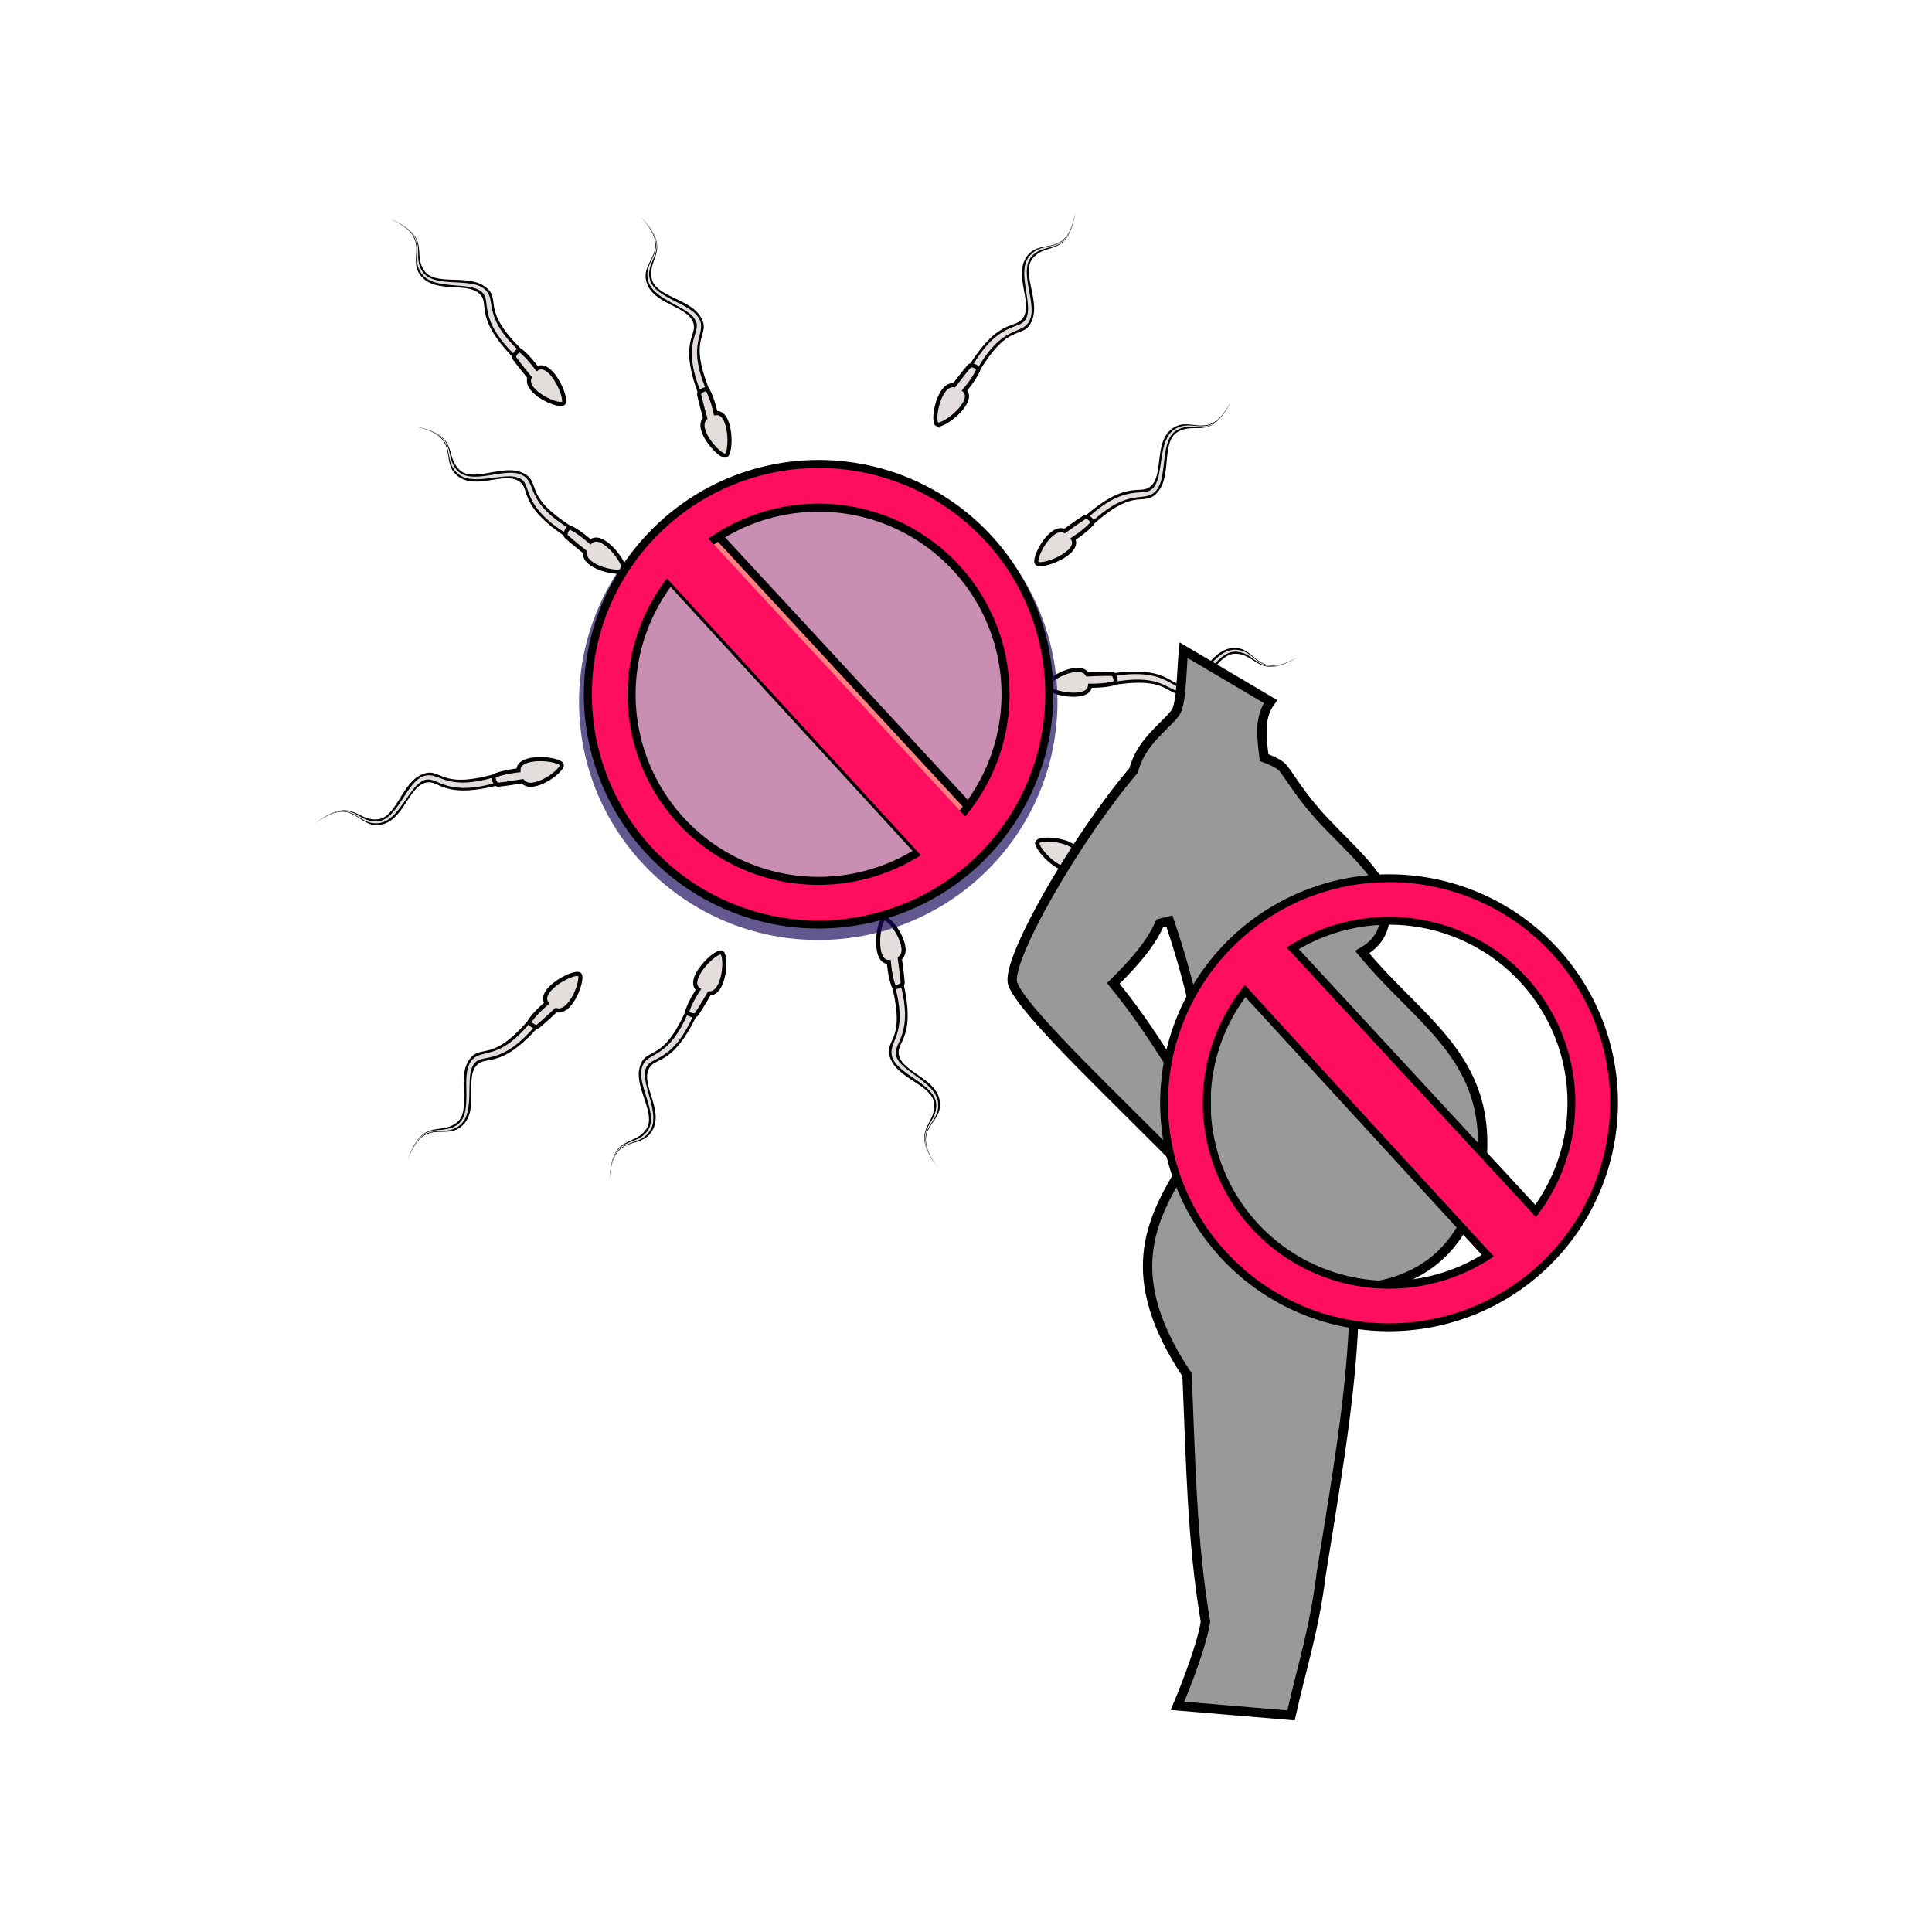 <?xml version="1.0" encoding="UTF-8"?>
<svg version="1.1" viewBox="0 0 64 64" xmlns="http://www.w3.org/2000/svg">
 <g transform="matrix(.531 0 0 .531 9.766 6.005)">
  <g transform="matrix(.97 0 0 .97 .78 -184.81)">
   <g fill-rule="evenodd">
    <g>
     <path d="m51.219 222.48 0.038 0.224c2.09-0.372 3.065-0.208 3.645 9e-3 0.306 0.115 0.487 0.234 0.719 0.343 0.225 0.106 0.453 0.173 0.764 0.126 0.69-0.103 1.154-0.759 1.59-1.317 0.456-0.581 0.92-1.123 1.612-1.175 0.347-0.027 0.61 0.077 0.853 0.232 0.204 0.13 0.508 0.389 0.731 0.527 0.533 0.33 1.203 0.462 2.533-0.314-1.347 0.757-2 0.585-2.492 0.25-0.284-0.192-0.425-0.359-0.709-0.557-0.249-0.174-0.535-0.305-0.924-0.29-0.78 0.033-1.305 0.62-1.78 1.185-0.494 0.589-0.901 1.1-1.453 1.16-0.234 0.024-0.392-0.033-0.573-0.13-0.176-0.096-0.415-0.258-0.732-0.39-0.662-0.278-1.717-0.46-3.86-0.106l0.038 0.224z"/>
     <path d="m51.41 223c2.231-0.415 3.15-0.17 3.681 0.08 0.236 0.111 0.506 0.29 0.716 0.365 0.26 0.092 0.53 0.088 0.917-0.07 0.622-0.255 1.096-0.918 1.53-1.456 0.225-0.278 0.446-0.533 0.681-0.718 0.234-0.183 0.48-0.295 0.76-0.29 0.718 0.016 1.05 0.43 1.579 0.684 0.516 0.247 1.156 0.285 2.43-0.466-1.292 0.733-1.919 0.654-2.396 0.398-0.465-0.249-0.851-0.724-1.608-0.767-0.325-0.02-0.613 0.1-0.878 0.29-0.263 0.19-0.505 0.453-0.74 0.724-0.486 0.559-0.922 1.122-1.468 1.32-0.337 0.125-0.523 0.102-0.686 0.033-0.217-0.09-0.321-0.204-0.669-0.385-0.623-0.324-1.633-0.589-3.929-0.187z"/>
     <path d="m51.796 222.74c1.835-0.341 2.729-0.086 3.308 0.177 0.276 0.125 0.54 0.287 0.77 0.363 0.256 0.087 0.511 0.09 0.835-0.059 0.497-0.233 0.962-0.867 1.417-1.397 0.472-0.55 0.956-1.025 1.52-1.046 0.366-0.012 0.635 0.098 0.88 0.25 0.235 0.148 0.473 0.354 0.724 0.496 0.523 0.295 1.19 0.376 2.559-0.444-1.385 0.805-2.038 0.69-2.528 0.39-0.255-0.157-0.448-0.347-0.705-0.52a1.578 1.578 0 0 0-0.932-0.296c-0.635 1e-3 -1.173 0.512-1.658 1.046-0.502 0.553-0.932 1.106-1.379 1.293-0.268 0.114-0.451 0.096-0.64 0.023-0.217-0.084-0.396-0.217-0.73-0.38-0.637-0.314-1.6-0.597-3.507-0.264z" fill="#e3dedb"/>
     <path d="m47.538 223.01c-0.098-0.368 2.098-1.633 2.633-0.766 0 0 1.064-0.052 1.567-0.04 0.209 6e-3 0.35 0.555 0.149 0.61-0.657 0.177-1.545 0.155-1.545 0.155-0.083 1.031-2.694 0.455-2.804 0.041z" fill="#e3dedb" stroke="#000" stroke-width=".264"/>
    </g>
    <g>
     <path d="m37.975 241.57-0.219 0.058c0.564 2.047 0.49 3.033 0.329 3.63-0.086 0.316-0.188 0.507-0.275 0.748-0.085 0.234-0.13 0.467-0.055 0.772 0.167 0.678 0.863 1.079 1.458 1.462 0.622 0.4 1.204 0.811 1.32 1.496 0.059 0.343-0.02 0.614-0.152 0.87-0.11 0.216-0.34 0.543-0.457 0.777-0.28 0.56-0.349 1.24 0.547 2.494-0.878-1.272-0.767-1.939-0.48-2.459 0.166-0.3 0.318-0.457 0.49-0.758 0.15-0.264 0.254-0.56 0.202-0.947-0.105-0.774-0.738-1.242-1.344-1.662-0.632-0.437-1.18-0.795-1.29-1.34-0.046-0.23-3e-3 -0.393 0.077-0.582 0.078-0.184 0.218-0.437 0.32-0.765 0.215-0.685 0.3-1.753-0.253-3.853l-0.218 0.058z"/>
     <path d="m37.47 241.81c0.62 2.182 0.462 3.12 0.262 3.672-0.09 0.246-0.243 0.53-0.297 0.747-0.068 0.267-0.039 0.536 0.154 0.906 0.312 0.596 1.015 1.006 1.592 1.39 0.297 0.197 0.572 0.393 0.778 0.61 0.204 0.216 0.338 0.451 0.36 0.73 0.05 0.717-0.332 1.085-0.535 1.636-0.199 0.537-0.178 1.177 0.69 2.377-0.85-1.22-0.83-1.85-0.62-2.35 0.205-0.486 0.643-0.915 0.615-1.672-0.01-0.325-0.156-0.601-0.37-0.847-0.214-0.244-0.498-0.461-0.79-0.67-0.601-0.432-1.202-0.814-1.45-1.339-0.156-0.325-0.15-0.512-0.097-0.68 0.07-0.225 0.174-0.34 0.322-0.702 0.264-0.65 0.435-1.68-0.178-3.93z"/>
     <path d="m37.762 242.17c0.51 1.794 0.338 2.708 0.13 3.309-0.1 0.286-0.235 0.565-0.29 0.8-0.063 0.263-0.043 0.518 0.136 0.826 0.278 0.474 0.952 0.878 1.523 1.282 0.591 0.418 1.108 0.856 1.182 1.417 0.046 0.362-0.039 0.64-0.168 0.898-0.124 0.249-0.308 0.504-0.426 0.767-0.246 0.549-0.265 1.22 0.68 2.507-0.93-1.304-0.876-1.966-0.623-2.48 0.132-0.27 0.304-0.479 0.452-0.75 0.143-0.264 0.248-0.562 0.209-0.956-0.06-0.633-0.619-1.12-1.196-1.555-0.597-0.448-1.187-0.824-1.415-1.253-0.138-0.256-0.137-0.44-0.082-0.634 0.063-0.225 0.179-0.415 0.311-0.763 0.253-0.663 0.446-1.649-0.063-3.516z" fill="#e3dedb"/>
     <path d="m37.1 237.95c0.357-0.132 1.82 1.938 1.006 2.55 0 0 0.15 1.055 0.185 1.557 0.014 0.208-0.52 0.401-0.593 0.205-0.237-0.638-0.298-1.524-0.298-1.524-1.035 0.013-0.703-2.64-0.3-2.788z" fill="#e3dedb" stroke="#000" stroke-width=".264"/>
    </g>
    <g>
     <path d="m49.712 212.63 0.155 0.166c1.544-1.457 2.45-1.855 3.053-1.991 0.32-0.072 0.535-0.071 0.79-0.107 0.246-0.035 0.473-0.103 0.707-0.314 0.521-0.465 0.55-1.267 0.609-1.973 0.062-0.736 0.153-1.443 0.703-1.867 0.276-0.212 0.552-0.27 0.84-0.273 0.243-3e-3 0.639 0.046 0.901 0.04 0.627-0.015 1.26-0.273 1.947-1.651-0.712 1.371-1.353 1.586-1.947 1.575-0.344-5e-3 -0.553-0.067-0.9-0.077-0.303-0.01-0.614 0.038-0.931 0.265-0.635 0.455-0.752 1.233-0.839 1.965-0.09 0.764-0.15 1.415-0.58 1.768-0.181 0.148-0.345 0.187-0.55 0.204-0.2 0.017-0.488 0.012-0.826 0.075-0.706 0.132-1.689 0.558-3.286 2.03z"/>
     <path d="m50.16 212.96c1.638-1.57 2.54-1.87 3.122-1.952 0.259-0.036 0.583-0.034 0.8-0.087 0.267-0.066 0.49-0.217 0.728-0.56 0.38-0.555 0.413-1.37 0.482-2.058 0.035-0.355 0.08-0.69 0.175-0.973 0.095-0.282 0.24-0.51 0.476-0.66 0.61-0.38 1.114-0.215 1.695-0.294 0.568-0.076 1.124-0.394 1.778-1.722-0.68 1.322-1.247 1.6-1.786 1.647-0.526 0.047-1.11-0.139-1.765 0.24-0.283 0.162-0.459 0.42-0.575 0.725-0.116 0.302-0.175 0.655-0.223 1.01-0.1 0.735-0.156 1.444-0.503 1.91-0.214 0.289-0.382 0.371-0.556 0.403-0.232 0.043-0.38 5e-3 -0.77 0.045-0.7 0.07-1.69 0.403-3.39 1.997z"/>
     <path d="m50.342 212.54c1.347-1.291 2.235-1.568 2.863-1.665 0.3-0.047 0.61-0.057 0.843-0.118 0.261-0.069 0.478-0.205 0.666-0.508 0.289-0.467 0.33-1.253 0.42-1.945 0.092-0.72 0.237-1.381 0.698-1.709 0.298-0.21 0.584-0.265 0.872-0.272 0.278-7e-3 0.59 0.036 0.877 0.017 0.6-0.04 1.202-0.338 1.897-1.774-0.717 1.432-1.327 1.694-1.9 1.712-0.3 9e-3 -0.565-0.045-0.875-0.049-0.3-3e-3 -0.612 0.044-0.942 0.263-0.53 0.35-0.7 1.072-0.813 1.785-0.117 0.737-0.173 1.435-0.444 1.837-0.162 0.242-0.325 0.328-0.522 0.37-0.229 0.049-0.45 0.036-0.82 0.082-0.705 0.087-1.666 0.379-3.077 1.703z" fill="#e3dedb"/>
     <path d="m46.928 215.1c-0.284-0.254 0.86-2.516 1.782-2.084 0 0 0.862-0.627 1.289-0.892 0.177-0.11 0.598 0.271 0.459 0.427-0.453 0.508-1.207 0.977-1.207 0.977 0.495 0.908-2.004 1.858-2.323 1.572z" fill="#e3dedb" stroke="#000" stroke-width=".264"/>
    </g>
    <g>
     <path d="m17.225 213.51 0.118-0.193c-1.818-1.096-2.444-1.862-2.737-2.406-0.156-0.288-0.213-0.497-0.316-0.732a1.237 1.237 0 0 0-0.492-0.598c-0.588-0.377-1.368-0.188-2.064-0.056-0.726 0.138-1.431 0.24-1.987-0.176-0.279-0.209-0.408-0.46-0.489-0.737-0.068-0.232-0.127-0.627-0.203-0.878-0.183-0.6-0.601-1.14-2.114-1.431 1.513 0.317 1.891 0.877 2.041 1.452 0.087 0.332 0.084 0.55 0.167 0.887 0.073 0.294 0.202 0.582 0.505 0.826 0.609 0.49 1.39 0.393 2.119 0.28 0.76-0.118 1.403-0.234 1.858 0.084 0.191 0.136 0.273 0.283 0.345 0.475 0.07 0.188 0.142 0.467 0.294 0.776 0.316 0.644 0.99 1.477 2.837 2.62z"/>
     <path d="m17.426 212.99c-1.952-1.156-2.483-1.945-2.718-2.483-0.105-0.24-0.19-0.552-0.299-0.746-0.135-0.24-0.341-0.415-0.735-0.551-0.636-0.218-1.43-0.03-2.111 0.088-0.352 0.061-0.686 0.108-0.985 0.092-0.297-0.016-0.556-0.094-0.763-0.28-0.53-0.486-0.507-1.016-0.739-1.556-0.225-0.526-0.681-0.976-2.136-1.25 1.456 0.3 1.876 0.772 2.066 1.279 0.186 0.493 0.164 1.105 0.705 1.636 0.232 0.228 0.528 0.329 0.853 0.36 0.322 0.03 0.678-9e-3 1.034-0.057 0.733-0.102 1.431-0.238 1.973-0.029 0.336 0.129 0.46 0.269 0.538 0.427 0.104 0.212 0.107 0.366 0.25 0.73 0.256 0.655 0.842 1.52 2.834 2.729z"/>
     <path d="m16.966 212.93c-1.605-0.951-2.11-1.732-2.373-2.31-0.125-0.277-0.218-0.573-0.34-0.78-0.136-0.235-0.325-0.406-0.667-0.506-0.528-0.153-1.296 0.018-1.987 0.118-0.717 0.104-1.394 0.142-1.833-0.214a1.488 1.488 0 0 1-0.497-0.767c-0.08-0.266-0.123-0.578-0.219-0.85-0.2-0.567-0.648-1.066-2.218-1.35 1.572 0.305 1.988 0.823 2.159 1.37 0.09 0.286 0.109 0.556 0.188 0.856 0.077 0.29 0.207 0.577 0.506 0.836 0.48 0.418 1.22 0.387 1.938 0.305 0.742-0.086 1.429-0.22 1.889-0.066 0.277 0.09 0.403 0.225 0.496 0.404 0.109 0.207 0.156 0.424 0.3 0.768 0.273 0.655 0.812 1.502 2.466 2.506z" fill="#e3dedb"/>
     <path d="m20.349 215.53c-0.17 0.342-2.654-0.152-2.487-1.157 0 0-0.835-0.661-1.205-1.002-0.154-0.141 0.101-0.648 0.289-0.557 0.61 0.3 1.265 0.9 1.265 0.9 0.742-0.72 2.328 1.432 2.138 1.816z" fill="#e3dedb" stroke="#000" stroke-width=".264"/>
    </g>
   </g>
   <ellipse cx="32.861" cy="224" rx="14.491" ry="14.427" fill="#c88fb2" stroke="#180a5a" stroke-linecap="round" stroke-linejoin="round" stroke-opacity=".678" stroke-width="1.789"/>
   <g fill-rule="evenodd">
    <g>
     <path d="m42.45 202.99 0.196 0.113c1.05-1.845 1.8-2.49 2.337-2.796 0.285-0.163 0.492-0.225 0.724-0.334 0.225-0.105 0.423-0.237 0.585-0.506 0.363-0.597 0.155-1.373 5e-3 -2.065-0.156-0.722-0.276-1.425 0.127-1.991 0.202-0.284 0.449-0.42 0.724-0.507 0.23-0.074 0.624-0.143 0.873-0.225 0.594-0.198 1.124-0.63 1.378-2.149-0.28 1.52-0.83 1.912-1.4 2.076-0.33 0.095-0.55 0.098-0.883 0.19-0.293 0.08-0.577 0.215-0.814 0.525-0.473 0.62-0.358 1.4-0.227 2.125 0.137 0.757 0.27 1.397-0.038 1.86-0.13 0.194-0.276 0.28-0.466 0.356-0.186 0.075-0.463 0.154-0.768 0.313-0.636 0.333-1.452 1.027-2.55 2.901z"/>
     <path d="m42.976 203.17c1.107-1.98 1.882-2.53 2.415-2.779 0.236-0.11 0.547-0.203 0.738-0.317 0.237-0.141 0.407-0.352 0.533-0.75 0.201-0.64-5e-3 -1.429-0.141-2.107-0.07-0.35-0.125-0.683-0.117-0.983 9e-3 -0.297 0.08-0.558 0.262-0.769 0.472-0.543 1.003-0.532 1.536-0.777 0.52-0.24 0.959-0.706 1.196-2.167-0.263 1.463-0.724 1.894-1.226 2.097-0.489 0.199-1.101 0.192-1.618 0.746-0.223 0.238-0.316 0.535-0.338 0.861-0.022 0.323 0.025 0.678 0.082 1.032 0.12 0.73 0.274 1.426 0.078 1.972-0.12 0.34-0.257 0.468-0.414 0.549-0.21 0.109-0.363 0.116-0.724 0.268-0.647 0.272-1.497 0.88-2.656 2.9z"/>
     <path d="m43.025 202.71c0.91-1.629 1.678-2.153 2.25-2.43 0.274-0.132 0.567-0.233 0.772-0.359 0.23-0.142 0.397-0.336 0.488-0.68 0.14-0.532-0.05-1.295-0.167-1.983-0.122-0.715-0.177-1.39 0.168-1.838 0.224-0.288 0.481-0.425 0.755-0.516 0.264-0.087 0.574-0.138 0.843-0.24 0.562-0.213 1.05-0.674 1.295-2.251-0.266 1.579-0.773 2.008-1.316 2.192-0.284 0.097-0.553 0.123-0.85 0.21a1.578 1.578 0 0 0-0.824 0.527c-0.406 0.49-0.357 1.23-0.256 1.944 0.104 0.74 0.254 1.423 0.112 1.887-0.083 0.279-0.215 0.408-0.39 0.506-0.205 0.114-0.42 0.167-0.761 0.319-0.648 0.289-1.482 0.849-2.445 2.528z" fill="#e3dedb"/>
     <path d="m40.508 206.16c-0.346-0.161 0.087-2.658 1.095-2.515 0 0 0.64-0.852 0.972-1.23 0.137-0.157 0.65 0.085 0.563 0.275-0.283 0.618-0.868 1.287-0.868 1.287 0.74 0.723-1.373 2.362-1.762 2.182z" fill="#e3dedb" stroke="#000" stroke-width=".264"/>
    </g>
    <g>
     <path d="m50.373 243.33-0.157 0.163c1.539 1.463 1.984 2.346 2.153 2.94 0.09 0.316 0.1 0.532 0.15 0.783 0.048 0.244 0.129 0.468 0.351 0.69 0.493 0.495 1.296 0.48 2.004 0.5 0.738 0.023 1.45 0.075 1.902 0.602 0.227 0.264 0.3 0.536 0.318 0.825 0.017 0.24-0.011 0.64 0.01 0.9 0.049 0.625 0.34 1.243 1.754 1.855-1.408-0.637-1.657-1.265-1.68-1.859-0.012-0.343 0.038-0.555 0.03-0.902-8e-3 -0.303-0.072-0.612-0.316-0.916-0.488-0.609-1.272-0.683-2.008-0.73-0.767-0.05-1.42-0.074-1.796-0.484-0.158-0.173-0.206-0.335-0.234-0.538-0.028-0.198-0.038-0.487-0.12-0.821-0.17-0.697-0.648-1.656-2.204-3.171z"/>
     <path d="m50.064 243.8c1.657 1.55 2.004 2.435 2.118 3.012 0.05 0.256 0.066 0.58 0.13 0.793 0.08 0.264 0.244 0.48 0.6 0.697 0.574 0.35 1.389 0.338 2.08 0.37 0.357 0.016 0.693 0.042 0.982 0.122 0.286 0.08 0.522 0.212 0.683 0.44 0.414 0.588 0.277 1.1 0.386 1.677 0.107 0.562 0.455 1.1 1.816 1.68-1.356-0.606-1.664-1.157-1.741-1.693-0.075-0.522 0.078-1.115-0.335-1.75-0.178-0.273-0.444-0.434-0.755-0.535-0.309-0.099-0.664-0.138-1.022-0.167-0.738-0.06-1.45-0.077-1.933-0.399-0.3-0.198-0.392-0.362-0.433-0.533-0.056-0.23-0.026-0.38-0.087-0.767-0.108-0.694-0.493-1.665-2.178-3.276z"/>
     <path d="m50.5 243.95c1.362 1.275 1.686 2.146 1.818 2.768 0.063 0.297 0.09 0.606 0.163 0.835 0.083 0.258 0.231 0.466 0.544 0.638 0.482 0.263 1.268 0.261 1.965 0.313 0.723 0.054 1.392 0.162 1.743 0.605 0.226 0.287 0.298 0.569 0.32 0.856 0.021 0.277-4e-3 0.59 0.03 0.877 0.073 0.597 0.403 1.181 1.875 1.798-1.47-0.638-1.764-1.233-1.813-1.805-0.025-0.298 0.014-0.566 1e-3 -0.876a1.578 1.578 0 0 0-0.313-0.926c-0.379-0.511-1.109-0.641-1.826-0.715-0.743-0.077-1.443-0.095-1.86-0.344-0.25-0.148-0.344-0.307-0.397-0.501-0.06-0.226-0.06-0.448-0.126-0.815-0.125-0.698-0.469-1.642-1.867-2.98z" fill="#e3dedb"/>
     <path d="m47.759 240.68c0.238-0.297 2.558 0.722 2.178 1.667 0 0 0.672 0.826 0.96 1.238 0.12 0.172-0.238 0.612-0.402 0.482-0.532-0.424-1.041-1.153-1.041-1.153-0.88 0.545-1.964-1.9-1.695-2.234z" fill="#e3dedb" stroke="#000" stroke-width=".264"/>
    </g>
    <g>
     <path d="m50.313 234.64-0.092 0.207c1.942 0.856 2.66 1.536 3.02 2.039 0.192 0.266 0.275 0.465 0.407 0.685 0.128 0.213 0.28 0.396 0.564 0.53 0.631 0.3 1.381 0.013 2.054-0.206 0.703-0.23 1.39-0.42 1.994-0.079 0.303 0.172 0.463 0.404 0.579 0.669 0.096 0.221 0.205 0.605 0.313 0.845 0.258 0.57 0.741 1.054 2.278 1.15-1.54-0.122-1.987-0.629-2.209-1.18-0.128-0.319-0.153-0.536-0.278-0.858-0.11-0.284-0.274-0.552-0.606-0.756-0.666-0.407-1.429-0.213-2.137-8e-3 -0.74 0.214-1.362 0.411-1.854 0.153-0.207-0.11-0.307-0.246-0.403-0.427-0.093-0.177-0.2-0.445-0.39-0.732-0.396-0.599-1.17-1.339-3.147-2.238l-0.093 0.207z"/>
     <path d="m50.18 235.18c2.083 0.898 2.71 1.613 3.012 2.117 0.134 0.224 0.258 0.523 0.391 0.702 0.165 0.221 0.391 0.369 0.8 0.453 0.658 0.135 1.421-0.151 2.083-0.356 0.34-0.106 0.666-0.195 0.965-0.217 0.296-0.022 0.563 0.022 0.792 0.182 0.588 0.414 0.632 0.942 0.93 1.448 0.291 0.493 0.801 0.881 2.278 0.967-1.481-0.111-1.958-0.526-2.212-1.004-0.247-0.466-0.303-1.076-0.907-1.533-0.26-0.197-0.565-0.26-0.891-0.248-0.324 0.01-0.672 0.094-1.019 0.188-0.714 0.193-1.39 0.418-1.953 0.279-0.35-0.085-0.492-0.208-0.589-0.355-0.13-0.197-0.152-0.35-0.34-0.693-0.338-0.616-1.029-1.399-3.159-2.345z"/>
     <path d="m50.643 235.18c1.714 0.738 2.314 1.448 2.648 1.99 0.16 0.257 0.29 0.539 0.437 0.73 0.165 0.214 0.374 0.36 0.726 0.416 0.544 0.084 1.283-0.183 1.956-0.37 0.698-0.195 1.364-0.319 1.845-0.021 0.31 0.193 0.472 0.434 0.59 0.697 0.115 0.254 0.197 0.558 0.326 0.815 0.27 0.537 0.778 0.976 2.372 1.057-1.598-0.103-2.076-0.563-2.316-1.084-0.125-0.273-0.178-0.538-0.295-0.825a1.578 1.578 0 0 0-0.61-0.765c-0.528-0.353-1.259-0.229-1.96-0.055-0.724 0.179-1.389 0.399-1.865 0.305-0.286-0.055-0.428-0.172-0.543-0.337-0.134-0.192-0.209-0.4-0.395-0.724-0.354-0.615-0.997-1.387-2.766-2.172z" fill="#e3dedb"/>
     <path d="m46.957 233.04c0.124-0.36 2.652-0.187 2.614 0.83 0 0 0.912 0.55 1.323 0.841 0.17 0.121-0.018 0.657-0.216 0.59-0.644-0.22-1.37-0.733-1.37-0.733-0.643 0.81-2.49-1.123-2.35-1.528z" fill="#e3dedb" stroke="#000" stroke-width=".264"/>
    </g>
    <g>
     <path d="m25.09 243.52-0.209-0.089c-0.823 1.957-1.49 2.686-1.987 3.055-0.263 0.196-0.46 0.282-0.678 0.418a1.237 1.237 0 0 0-0.521 0.573c-0.289 0.636 0.01 1.381 0.242 2.05 0.24 0.699 0.444 1.382 0.112 1.992-0.167 0.306-0.396 0.47-0.659 0.59-0.22 0.101-0.602 0.216-0.84 0.328-0.566 0.267-1.04 0.759-1.111 2.298 0.096-1.543 0.595-1.998 1.143-2.229 0.316-0.134 0.533-0.162 0.853-0.293 0.281-0.114 0.547-0.283 0.745-0.62 0.396-0.672 0.189-1.43-0.028-2.136-0.226-0.735-0.434-1.355-0.184-1.85 0.106-0.21 0.24-0.312 0.42-0.41 0.175-0.097 0.442-0.209 0.725-0.403 0.592-0.406 1.319-1.193 2.184-3.185l-0.208-0.089z"/>
     <path d="m24.545 243.39c-0.863 2.098-1.567 2.737-2.066 3.047-0.222 0.138-0.519 0.267-0.695 0.403-0.219 0.169-0.362 0.398-0.44 0.808-0.123 0.66 0.176 1.418 0.392 2.076 0.111 0.34 0.206 0.663 0.233 0.961 0.027 0.296-0.013 0.564-0.168 0.796-0.404 0.595-0.932 0.648-1.432 0.955-0.488 0.299-0.868 0.815-0.929 2.294 0.087-1.484 0.493-1.967 0.967-2.23 0.462-0.254 1.07-0.32 1.517-0.932 0.193-0.263 0.25-0.57 0.233-0.896-0.016-0.324-0.105-0.67-0.205-1.015-0.206-0.71-0.442-1.382-0.312-1.948 0.078-0.352 0.199-0.495 0.345-0.595 0.194-0.133 0.346-0.158 0.687-0.352 0.61-0.348 1.381-1.052 2.29-3.198z"/>
     <path d="m24.55 243.86c-0.709 1.726-1.408 2.338-1.943 2.682-0.256 0.163-0.535 0.298-0.723 0.448-0.212 0.169-0.355 0.381-0.404 0.734-0.075 0.545 0.205 1.28 0.403 1.95 0.206 0.694 0.342 1.358 0.052 1.844-0.188 0.313-0.426 0.48-0.687 0.602-0.252 0.118-0.554 0.205-0.809 0.339-0.533 0.28-0.962 0.795-1.017 2.39 0.076-1.6 0.528-2.086 1.045-2.334 0.27-0.13 0.535-0.188 0.82-0.31 0.275-0.118 0.541-0.288 0.754-0.621 0.344-0.535 0.207-1.264 0.022-1.961-0.191-0.722-0.422-1.383-0.337-1.86 0.05-0.287 0.165-0.431 0.328-0.55 0.19-0.137 0.397-0.215 0.717-0.406 0.609-0.365 1.37-1.02 2.125-2.802z" fill="#e3dedb"/>
     <path d="m26.638 240.13c0.362 0.118 0.231 2.649-0.787 2.628 0 0-0.534 0.921-0.818 1.336-0.117 0.173-0.656-6e-3 -0.592-0.205 0.208-0.648 0.709-1.382 0.709-1.382-0.821-0.63 1.08-2.51 1.488-2.377z" fill="#e3dedb" stroke="#000" stroke-width=".264"/>
    </g>
    <g>
     <path d="m15.051 244.34-0.174-0.144c-1.344 1.643-2.19 2.153-2.772 2.366-0.307 0.113-0.522 0.14-0.769 0.208-0.24 0.067-0.456 0.164-0.662 0.402-0.457 0.528-0.381 1.328-0.35 2.035 0.034 0.738 0.035 1.451-0.456 1.942-0.247 0.246-0.513 0.338-0.8 0.38-0.239 0.033-0.638 0.035-0.897 0.075-0.62 0.096-1.214 0.433-1.718 1.888 0.53-1.452 1.137-1.747 1.728-1.813 0.341-0.038 0.557-4e-3 0.901-0.039 0.302-0.03 0.605-0.116 0.89-0.382 0.571-0.533 0.587-1.32 0.58-2.057-0.01-0.77-0.033-1.423 0.347-1.827 0.161-0.17 0.319-0.23 0.52-0.274 0.195-0.043 0.482-0.075 0.81-0.18 0.682-0.222 1.602-0.77 2.997-2.435z"/>
     <path d="m14.564 244.06c-1.422 1.767-2.278 2.18-2.845 2.336-0.251 0.07-0.573 0.11-0.78 0.19-0.258 0.1-0.46 0.278-0.651 0.65-0.306 0.598-0.234 1.41-0.213 2.101 0.01 0.358 9e-3 0.695-0.05 0.988-0.057 0.292-0.171 0.537-0.386 0.715-0.556 0.456-1.077 0.358-1.644 0.51-0.553 0.149-1.063 0.536-1.541 1.937 0.503-1.399 1.03-1.747 1.559-1.864 0.515-0.113 1.118-4e-3 1.72-0.464 0.259-0.198 0.4-0.476 0.477-0.793 0.076-0.315 0.089-0.672 0.09-1.031 5e-3 -0.74-0.03-1.451 0.254-1.958 0.175-0.314 0.331-0.418 0.5-0.472 0.224-0.072 0.376-0.054 0.758-0.143 0.684-0.16 1.623-0.617 3.104-2.416z"/>
     <path d="m14.439 244.51c-1.17 1.454-2.015 1.842-2.625 2.02-0.291 0.084-0.597 0.135-0.82 0.225-0.251 0.102-0.448 0.265-0.596 0.59-0.226 0.5-0.166 1.284-0.166 1.983 0 0.724-0.057 1.4-0.473 1.783-0.269 0.247-0.545 0.34-0.83 0.383-0.274 0.042-0.589 0.04-0.871 0.096-0.59 0.116-1.149 0.489-1.653 2.003 0.526-1.513 1.097-1.85 1.664-1.942 0.296-0.048 0.566-0.028 0.873-0.065 0.298-0.034 0.601-0.122 0.9-0.381 0.482-0.416 0.557-1.153 0.578-1.875 0.02-0.746-0.014-1.445 0.204-1.879 0.129-0.26 0.28-0.367 0.47-0.434 0.22-0.078 0.442-0.094 0.802-0.186 0.688-0.178 1.603-0.59 2.833-2.085z" fill="#e3dedb"/>
     <path d="m17.496 241.53c0.314 0.216-0.53 2.606-1.5 2.297 0 0-0.773 0.732-1.163 1.05-0.162 0.132-0.628-0.192-0.51-0.365 0.383-0.562 1.071-1.124 1.071-1.124-0.608-0.837 1.748-2.1 2.102-1.858z" fill="#e3dedb" stroke="#000" stroke-width=".264"/>
    </g>
    <g>
     <path d="m25.58 204.7 0.208-0.088c-0.832-1.953-0.89-2.94-0.81-3.553 0.043-0.325 0.119-0.527 0.173-0.778 0.052-0.243 0.067-0.48-0.049-0.772-0.256-0.65-0.999-0.954-1.64-1.254-0.67-0.313-1.302-0.644-1.508-1.307-0.104-0.332-0.062-0.61 0.035-0.883 0.08-0.228 0.264-0.583 0.349-0.83 0.202-0.594 0.18-1.277-0.876-2.399 1.04 1.143 1.02 1.818 0.805 2.372-0.125 0.32-0.255 0.496-0.384 0.817-0.114 0.281-0.178 0.59-0.074 0.966 0.207 0.753 0.896 1.132 1.553 1.467 0.685 0.35 1.275 0.631 1.457 1.156 0.076 0.222 0.056 0.39 2e-3 0.587-0.053 0.193-0.158 0.462-0.216 0.801-0.12 0.708-0.062 1.777 0.766 3.785z"/>
     <path d="m26.048 204.39c-0.906-2.08-0.874-3.03-0.75-3.604 0.055-0.255 0.17-0.559 0.195-0.78 0.03-0.274-0.034-0.536-0.274-0.877-0.388-0.549-1.14-0.862-1.763-1.165-0.321-0.156-0.62-0.314-0.852-0.502-0.232-0.186-0.396-0.401-0.454-0.674-0.146-0.704 0.183-1.12 0.311-1.693 0.125-0.559 0.019-1.19-1-2.264 1.005 1.095 1.069 1.724 0.927 2.246-0.138 0.51-0.515 0.992-0.386 1.74 0.054 0.32 0.235 0.575 0.48 0.79 0.244 0.213 0.554 0.39 0.871 0.559 0.654 0.347 1.3 0.645 1.617 1.132 0.197 0.301 0.216 0.488 0.186 0.662-0.04 0.232-0.127 0.359-0.225 0.738-0.175 0.68-0.207 1.724 0.7 3.87z"/>
     <path d="m25.71 204.07c-0.744-1.71-0.696-2.64-0.57-3.262 0.06-0.298 0.157-0.592 0.18-0.832 0.027-0.269-0.026-0.519-0.245-0.8-0.339-0.433-1.06-0.744-1.68-1.068-0.642-0.335-1.213-0.7-1.36-1.246a1.488 1.488 0 0 1 0.046-0.913c0.09-0.263 0.238-0.54 0.32-0.817 0.17-0.576 0.099-1.244-1.008-2.394 1.096 1.168 1.13 1.831 0.948 2.376-0.095 0.284-0.237 0.514-0.348 0.803-0.107 0.28-0.17 0.59-0.08 0.975 0.145 0.62 0.763 1.028 1.393 1.381 0.651 0.365 1.287 0.659 1.57 1.053 0.17 0.235 0.195 0.418 0.166 0.617-0.033 0.232-0.122 0.435-0.207 0.798-0.162 0.691-0.221 1.694 0.532 3.477z" fill="#e3dedb"/>
     <path d="m26.93 208.16c-0.337 0.179-2.063-1.677-1.339-2.393 0 0-0.29-1.025-0.39-1.518-0.042-0.205 0.462-0.467 0.56-0.282 0.32 0.6 0.499 1.47 0.499 1.47 1.023-0.15 1.049 2.523 0.67 2.723z" fill="#e3dedb" stroke="#000" stroke-width=".264"/>
    </g>
    <g>
     <path d="m12.768 229-0.065-0.217c-2.032 0.615-3.019 0.567-3.62 0.42-0.318-0.078-0.511-0.175-0.754-0.256a1.237 1.237 0 0 0-0.774-0.035c-0.674 0.184-1.056 0.89-1.424 1.494-0.384 0.632-0.781 1.224-1.462 1.358-0.342 0.067-0.615-5e-3 -0.875-0.13-0.218-0.106-0.55-0.326-0.788-0.438-0.567-0.266-1.249-0.317-2.479 0.61 1.25-0.91 1.919-0.816 2.446-0.542 0.304 0.158 0.465 0.307 0.77 0.47 0.267 0.144 0.567 0.24 0.952 0.179 0.77-0.125 1.223-0.769 1.627-1.386 0.422-0.643 0.766-1.198 1.307-1.323 0.23-0.051 0.393-0.013 0.584 0.062 0.186 0.074 0.442 0.208 0.773 0.302 0.69 0.197 1.76 0.254 3.846-0.35z"/>
     <path d="m12.516 228.51c-2.166 0.675-3.107 0.54-3.665 0.354-0.247-0.083-0.537-0.229-0.754-0.278-0.269-0.06-0.537-0.025-0.902 0.177-0.587 0.326-0.98 1.04-1.349 1.626-0.19 0.303-0.379 0.582-0.591 0.793-0.21 0.21-0.442 0.35-0.72 0.378-0.715 0.069-1.093-0.304-1.649-0.493-0.541-0.185-1.181-0.148-2.359 0.749 1.198-0.88 1.83-0.876 2.333-0.678 0.492 0.193 0.931 0.62 1.687 0.572 0.326-0.019 0.598-0.17 0.838-0.391 0.239-0.22 0.449-0.51 0.65-0.806 0.417-0.612 0.783-1.222 1.302-1.484 0.32-0.164 0.508-0.162 0.677-0.114 0.227 0.065 0.344 0.166 0.71 0.304 0.657 0.248 1.692 0.393 3.924-0.276z"/>
     <path d="m12.163 228.81c-1.782 0.555-2.7 0.407-3.305 0.214-0.29-0.092-0.571-0.22-0.807-0.27-0.265-0.056-0.52-0.03-0.823 0.157-0.467 0.29-0.854 0.974-1.243 1.555-0.403 0.602-0.828 1.13-1.387 1.217a1.488 1.488 0 0 1-0.902-0.145c-0.252-0.118-0.512-0.295-0.777-0.406-0.555-0.232-1.226-0.234-2.49 0.741 1.28-0.962 1.943-0.924 2.465-0.684 0.272 0.125 0.485 0.291 0.76 0.433 0.267 0.137 0.568 0.233 0.961 0.185 0.631-0.077 1.105-0.647 1.524-1.235 0.434-0.608 0.795-1.208 1.217-1.446 0.252-0.145 0.437-0.149 0.632-0.099 0.226 0.059 0.42 0.169 0.77 0.293 0.67 0.236 1.66 0.404 3.514-0.152z" fill="#e3dedb"/>
     <path d="m16.36 228.04c0.14 0.354-1.891 1.868-2.524 1.07 0 0-1.051 0.178-1.552 0.224-0.208 0.02-0.414-0.51-0.22-0.587 0.632-0.253 1.516-0.336 1.516-0.336-0.038-1.034 2.622-0.77 2.78-0.371z" fill="#e3dedb" stroke="#000" stroke-width=".264"/>
    </g>
    <g>
     <path d="m13.852 202.16 0.156-0.164c-1.545-1.456-1.995-2.336-2.167-2.93-0.091-0.315-0.103-0.53-0.154-0.782a1.237 1.237 0 0 0-0.355-0.689c-0.494-0.492-1.297-0.473-2.005-0.49-0.739-0.019-1.45-0.068-1.905-0.592-0.229-0.263-0.302-0.536-0.323-0.824-0.017-0.24 9e-3 -0.64-0.013-0.9-0.052-0.625-0.347-1.242-1.763-1.847 1.411 0.63 1.663 1.257 1.688 1.85 0.014 0.344-0.035 0.557-0.025 0.903 0.01 0.304 0.075 0.612 0.32 0.914 0.491 0.607 1.275 0.678 2.011 0.722 0.768 0.045 1.422 0.067 1.799 0.475 0.159 0.172 0.207 0.334 0.237 0.536 0.028 0.199 0.04 0.487 0.123 0.821 0.173 0.697 0.656 1.653 2.22 3.16z"/>
     <path d="m14.158 201.7c-1.664-1.542-2.015-2.426-2.132-3.002-0.051-0.255-0.068-0.579-0.134-0.792-0.081-0.263-0.246-0.478-0.603-0.694-0.575-0.347-1.39-0.332-2.082-0.36-0.357-0.014-0.693-0.039-0.982-0.118-0.286-0.078-0.523-0.209-0.686-0.435-0.416-0.587-0.281-1.1-0.394-1.676-0.11-0.562-0.46-1.098-1.824-1.673 1.36 0.6 1.67 1.15 1.75 1.686 0.078 0.522-0.073 1.115 0.344 1.748 0.178 0.272 0.446 0.433 0.757 0.531 0.309 0.098 0.664 0.136 1.022 0.163 0.739 0.056 1.45 0.07 1.935 0.39 0.302 0.196 0.394 0.36 0.436 0.53 0.057 0.23 0.028 0.38 0.09 0.767 0.112 0.694 0.502 1.662 2.194 3.265z"/>
     <path d="m13.722 201.54c-1.369-1.268-1.697-2.138-1.831-2.759-0.065-0.297-0.093-0.605-0.168-0.834-0.084-0.258-0.233-0.465-0.546-0.635-0.484-0.261-1.27-0.256-1.967-0.304-0.723-0.05-1.392-0.156-1.746-0.597a1.488 1.488 0 0 1-0.324-0.854c-0.023-0.278 1e-3 -0.591-0.034-0.877-0.076-0.597-0.408-1.18-1.883-1.789 1.472 0.63 1.769 1.224 1.82 1.796 0.027 0.298-0.01 0.566 4e-3 0.876 0.014 0.299 0.08 0.608 0.318 0.924 0.38 0.51 1.111 0.637 1.83 0.707 0.743 0.073 1.443 0.088 1.86 0.335 0.25 0.147 0.346 0.305 0.4 0.5 0.062 0.225 0.062 0.447 0.13 0.813 0.128 0.698 0.476 1.64 1.881 2.971z" fill="#e3dedb"/>
     <path d="m16.479 204.8c-0.238 0.298-2.562-0.71-2.186-1.656 0 0-0.677-0.823-0.967-1.234-0.12-0.171 0.236-0.613 0.4-0.483 0.534 0.421 1.047 1.147 1.047 1.147 0.877-0.549 1.972 1.89 1.706 2.226z" fill="#e3dedb" stroke="#000" stroke-width=".264"/>
    </g>
   </g>
  </g>
  <path transform="matrix(.647 0 0 .647 10.84 -628.56)" d="m17.628 1008 28.23 30.794 4.61-4.543-28.441-30.762z" fill="#ff8080" fill-rule="evenodd" stroke="#000" stroke-width=".795"/>
  <path transform="matrix(.647 0 0 .647 10.84 -628.56)" d="m17.793 1005.5a22.2 22.245 84.26 0 0-6.178 17.686 22.2 22.245 84.26 0 0 24.354 19.866 22.2 22.245 84.26 0 0 19.914-24.316 22.2 22.245 84.26 0 0-24.354-19.864 22.2 22.245 84.26 0 0-13.736 6.628zm3.396 2.558a17.992 18.028 84.26 0 1 10.76-4.998 17.992 18.028 84.26 0 1 19.735 16.098 17.992 18.028 84.26 0 1-16.135 19.707 17.992 18.028 84.26 0 1-19.739-16.1 17.992 18.028 84.26 0 1 5.38-14.706z" fill="#ff0e5f" stroke="#000" stroke-linejoin="round" stroke-width=".774"/>
  <path d="m22.881 24.409 17.37 18.94 2.634-2.583-17.497-18.923z" fill="#ff0e5f" fill-rule="evenodd"/>
 </g>
 <g transform="translate(-.532 .534)">
  <g stroke="#000">
   <path d="m39.738 21.003c-0.067 0.691-0.066 1.758-0.257 2.051-0.27 0.413-1.159 0.969-1.394 1.931-1.933 2.269-4.264 6.341-4.007 7.071 0.327 0.926 3.689 4.051 5.638 6.06-1.074 1.787-2.044 3.623 0.136 6.89 0.12 2.745 0.154 5.507 0.611 8.179-0.149 0.968-0.927 2.789-0.927 2.789l3.761 0.317c0.341-1.533 0.77-2.833 0.997-4.668 0.592-3.679 1.091-6.505 1.107-9.474 3.483-0.206 4.211-2.984 4.244-4.704 0.058-3.073-2.208-4.268-3.99-6.438 0.76-0.437 0.81-1.048 0.76-1.757-0.051-0.713-1.221-1.734-1.997-2.557-0.791-0.839-1.138-1.477-1.384-1.782-0.151-0.186-0.629-0.347-0.629-0.347-0.083-0.704-0.174-1.325 0.213-1.858zm-0.468 8.973c0.781 2.307 1.284 4.596 1.218 6.602-1.019-1.509-1.729-2.883-3.076-4.535 0.76-0.753 1.251-1.336 1.538-1.987z" fill="#999" fill-rule="evenodd" stroke-width=".31"/>
   <path d="m41.216 31.675 9.458 10.317 1.544-1.522-9.529-10.306z" fill="#ff8080" fill-rule="evenodd" stroke-width=".266"/>
   <path d="m41.201 30.817a7.438 7.453 84.26 0 0-2.07 5.925 7.438 7.453 84.26 0 0 8.159 6.656 7.438 7.453 84.26 0 0 6.672-8.147 7.438 7.453 84.26 0 0-8.159-6.655 7.438 7.453 84.26 0 0-4.602 2.221zm1.138 0.857a6.028 6.04 84.26 0 1 3.605-1.675 6.028 6.04 84.26 0 1 6.612 5.393 6.028 6.04 84.26 0 1-5.406 6.603 6.028 6.04 84.26 0 1-6.613-5.394 6.028 6.04 84.26 0 1 1.802-4.927z" fill="#ff0e5f" stroke-linejoin="round" stroke-width=".259"/>
  </g>
  <path d="m41.539 31.84 8.988 9.8 1.363-1.336-9.054-9.791z" fill="#ff0e5f" fill-rule="evenodd" stroke-width=".59"/>
 </g>
</svg>
